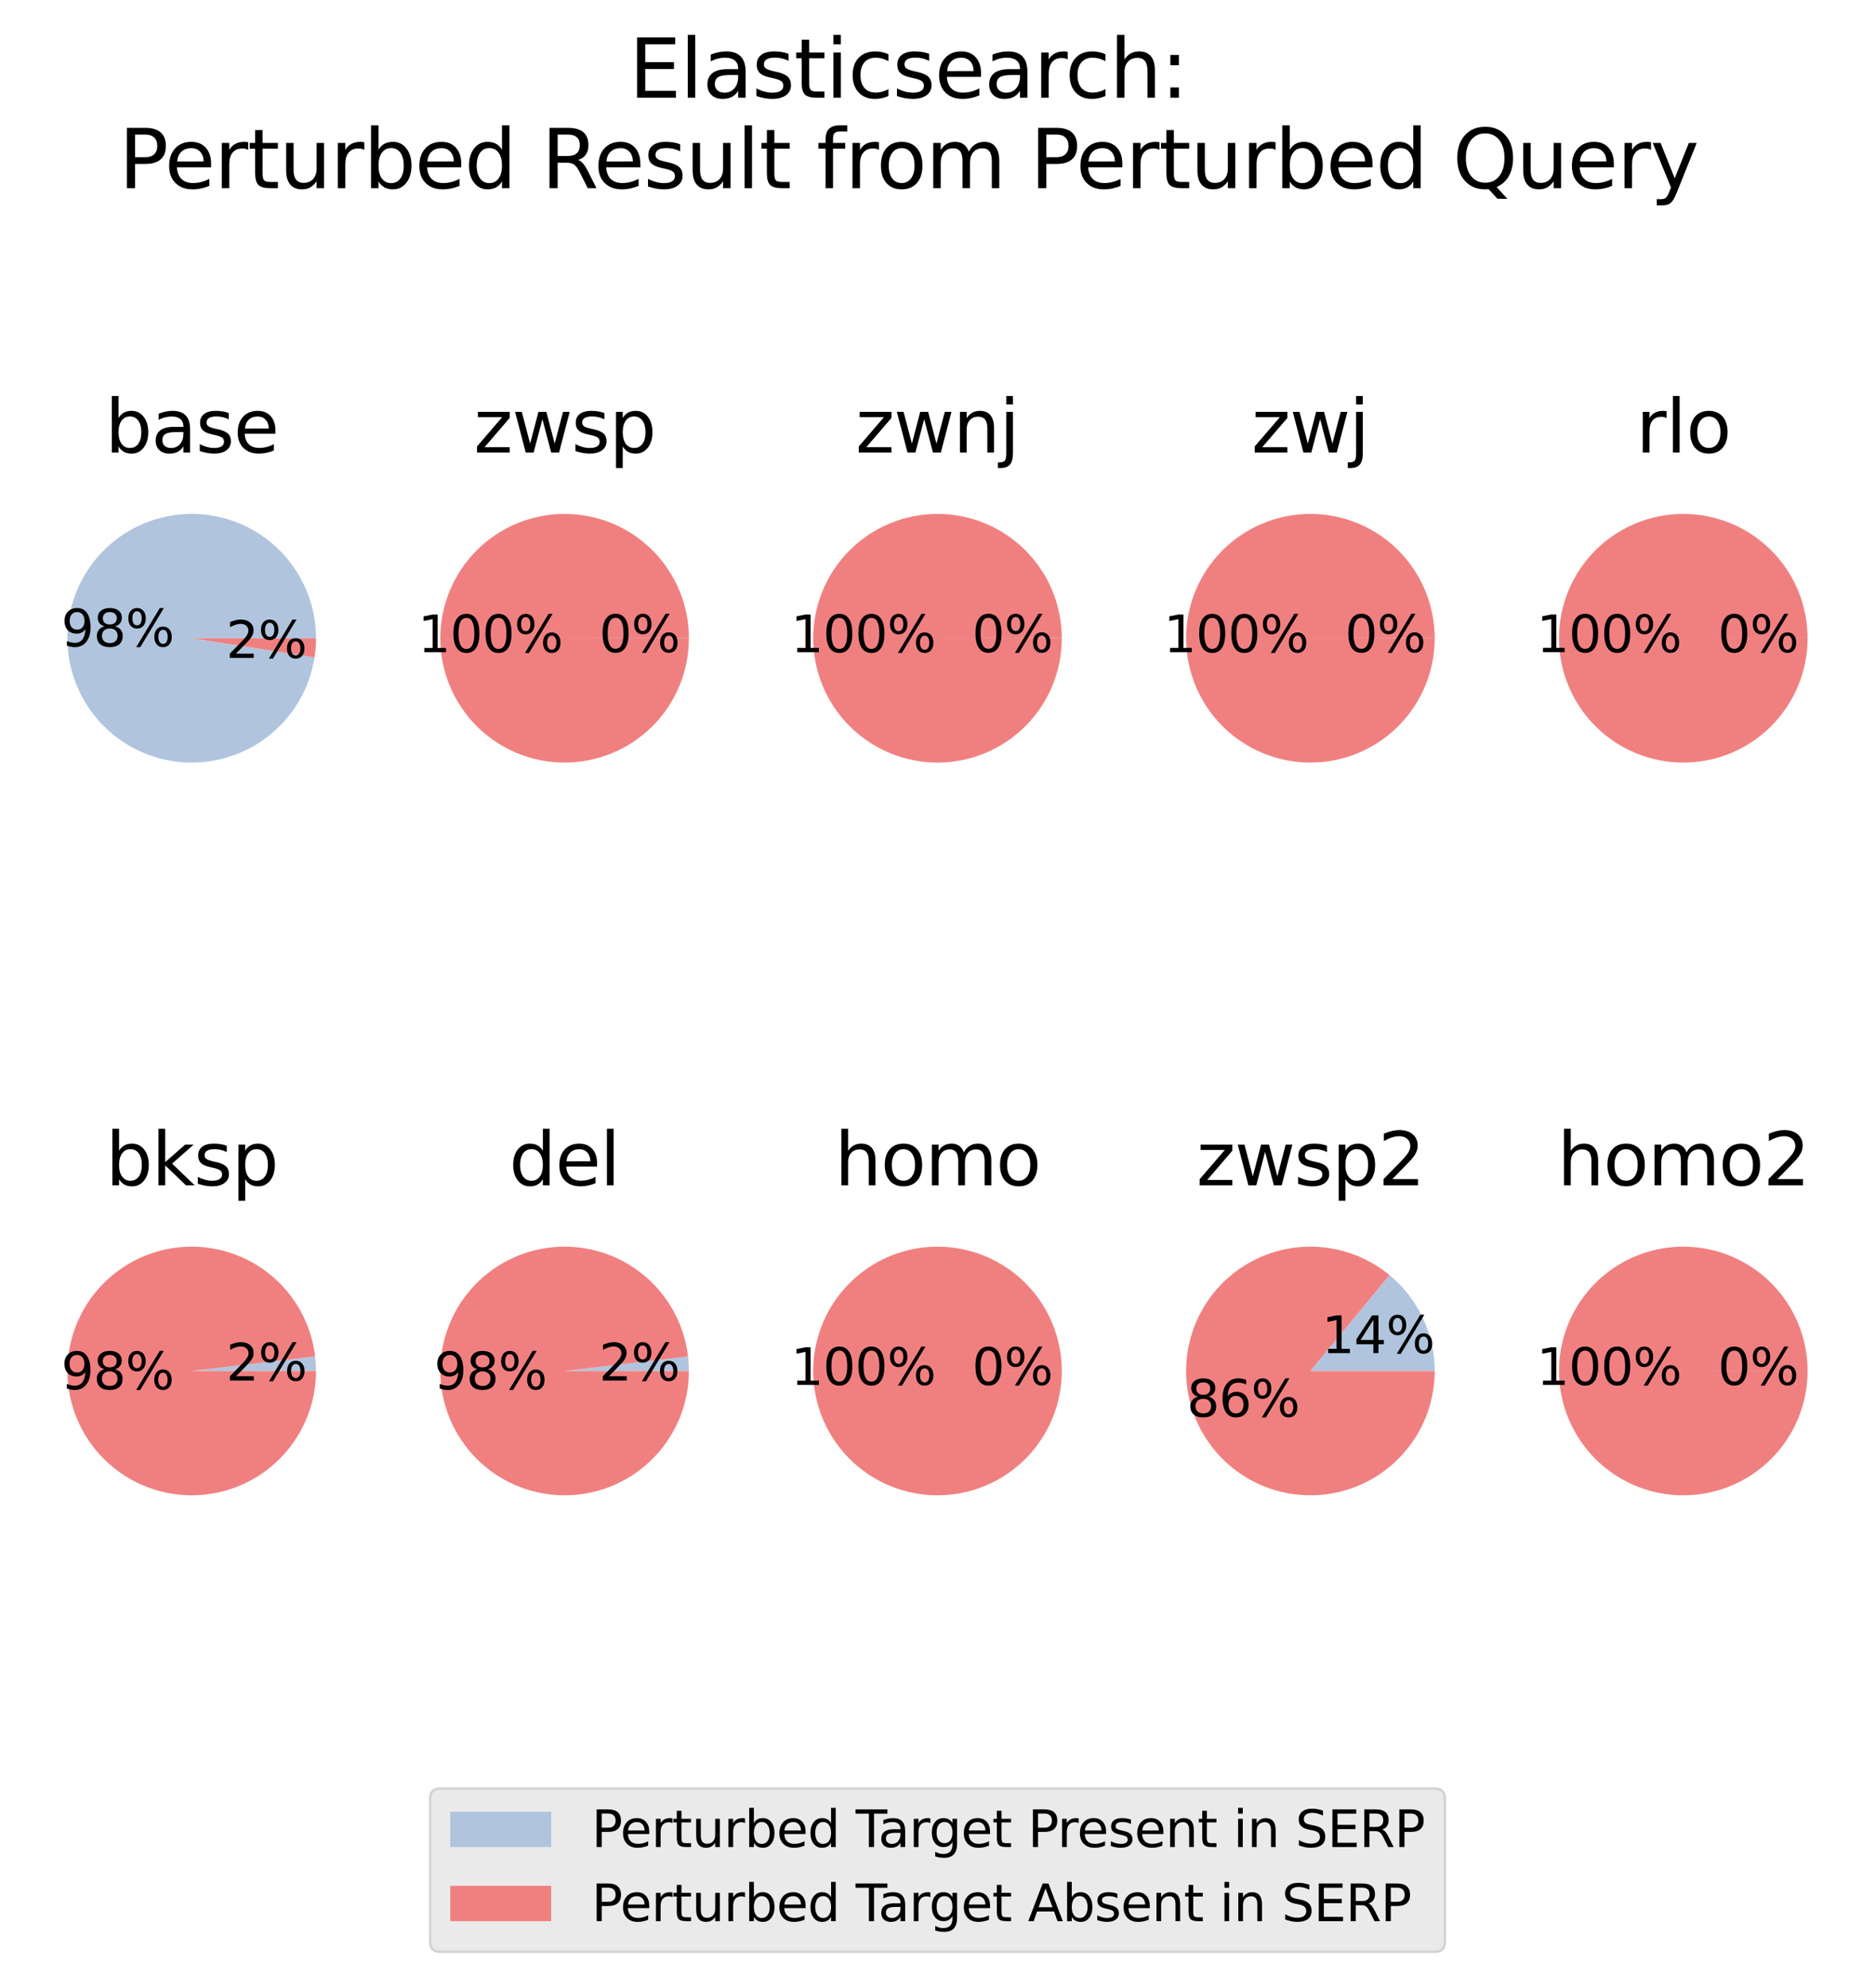 <?xml version="1.0" encoding="utf-8" standalone="no"?>
<!DOCTYPE svg PUBLIC "-//W3C//DTD SVG 1.1//EN"
  "http://www.w3.org/Graphics/SVG/1.1/DTD/svg11.dtd">
<svg xmlns:xlink="http://www.w3.org/1999/xlink" width="371.52pt" height="393.85pt" viewBox="0 0 371.52 393.85" xmlns="http://www.w3.org/2000/svg" version="1.1">
 <defs>
  <style type="text/css">*{stroke-linejoin: round; stroke-linecap: butt}</style>
 </defs>
 <g id="figure_1">
  <g id="patch_1">
   <path d="M 0 393.85 
L 371.52 393.85 
L 371.52 0 
L 0 0 
z
" style="fill: #ffffff"/>
  </g>
  <g id="axes_1">
   <g id="matplotlib.axis_1"/>
   <g id="matplotlib.axis_2"/>
   <g id="patch_2">
    <path d="M 62.615 126.432 
C 62.615 123.278 62.009 120.153 60.83 117.227 
C 59.651 114.301 57.921 111.629 55.735 109.356 
C 53.548 107.083 50.944 105.251 48.066 103.96 
C 45.188 102.669 42.089 101.943 38.937 101.821 
C 35.785 101.7 32.639 102.184 29.67 103.249 
C 26.701 104.315 23.964 105.94 21.608 108.038 
C 19.253 110.135 17.322 112.666 15.92 115.492 
C 14.519 118.318 13.674 121.387 13.431 124.532 
C 13.187 127.676 13.55 130.839 14.5 133.847 
C 15.45 136.855 16.968 139.652 18.973 142.087 
C 20.978 144.522 23.432 146.55 26.202 148.059 
C 28.972 149.568 32.006 150.531 35.139 150.896 
C 38.272 151.26 41.446 151.02 44.489 150.187 
C 47.531 149.354 50.385 147.945 52.896 146.035 
C 55.406 144.126 57.527 141.752 59.142 139.042 
C 60.757 136.333 61.837 133.338 62.322 130.222 
L 37.986 126.432 
L 62.615 126.432 
z
" style="fill: #b0c4de"/>
   </g>
   <g id="patch_3">
    <path d="M 62.322 130.222 
C 62.419 129.595 62.493 128.965 62.542 128.332 
C 62.591 127.7 62.615 127.066 62.615 126.432 
L 37.986 126.432 
L 62.322 130.222 
z
" style="fill: #f08080"/>
   </g>
   <g id="text_1">
    <!-- 98% -->
    <g transform="translate(12.14 128.051)scale(0.1 -0.1)">
     <defs>
      <path id="DejaVuSans-39" d="M 703 97 
L 703 672 
Q 941 559 1184 500 
Q 1428 441 1663 441 
Q 2288 441 2617 861 
Q 2947 1281 2994 2138 
Q 2813 1869 2534 1725 
Q 2256 1581 1919 1581 
Q 1219 1581 811 2004 
Q 403 2428 403 3163 
Q 403 3881 828 4315 
Q 1253 4750 1959 4750 
Q 2769 4750 3195 4129 
Q 3622 3509 3622 2328 
Q 3622 1225 3098 567 
Q 2575 -91 1691 -91 
Q 1453 -91 1209 -44 
Q 966 3 703 97 
z
M 1959 2075 
Q 2384 2075 2632 2365 
Q 2881 2656 2881 3163 
Q 2881 3666 2632 3958 
Q 2384 4250 1959 4250 
Q 1534 4250 1286 3958 
Q 1038 3666 1038 3163 
Q 1038 2656 1286 2365 
Q 1534 2075 1959 2075 
z
" transform="scale(0.016)"/>
      <path id="DejaVuSans-38" d="M 2034 2216 
Q 1584 2216 1326 1975 
Q 1069 1734 1069 1313 
Q 1069 891 1326 650 
Q 1584 409 2034 409 
Q 2484 409 2743 651 
Q 3003 894 3003 1313 
Q 3003 1734 2745 1975 
Q 2488 2216 2034 2216 
z
M 1403 2484 
Q 997 2584 770 2862 
Q 544 3141 544 3541 
Q 544 4100 942 4425 
Q 1341 4750 2034 4750 
Q 2731 4750 3128 4425 
Q 3525 4100 3525 3541 
Q 3525 3141 3298 2862 
Q 3072 2584 2669 2484 
Q 3125 2378 3379 2068 
Q 3634 1759 3634 1313 
Q 3634 634 3220 271 
Q 2806 -91 2034 -91 
Q 1263 -91 848 271 
Q 434 634 434 1313 
Q 434 1759 690 2068 
Q 947 2378 1403 2484 
z
M 1172 3481 
Q 1172 3119 1398 2916 
Q 1625 2713 2034 2713 
Q 2441 2713 2670 2916 
Q 2900 3119 2900 3481 
Q 2900 3844 2670 4047 
Q 2441 4250 2034 4250 
Q 1625 4250 1398 4047 
Q 1172 3844 1172 3481 
z
" transform="scale(0.016)"/>
      <path id="DejaVuSans-25" d="M 4653 2053 
Q 4381 2053 4226 1822 
Q 4072 1591 4072 1178 
Q 4072 772 4226 539 
Q 4381 306 4653 306 
Q 4919 306 5073 539 
Q 5228 772 5228 1178 
Q 5228 1588 5073 1820 
Q 4919 2053 4653 2053 
z
M 4653 2450 
Q 5147 2450 5437 2106 
Q 5728 1763 5728 1178 
Q 5728 594 5436 251 
Q 5144 -91 4653 -91 
Q 4153 -91 3862 251 
Q 3572 594 3572 1178 
Q 3572 1766 3864 2108 
Q 4156 2450 4653 2450 
z
M 1428 4353 
Q 1159 4353 1004 4120 
Q 850 3888 850 3481 
Q 850 3069 1003 2837 
Q 1156 2606 1428 2606 
Q 1700 2606 1854 2837 
Q 2009 3069 2009 3481 
Q 2009 3884 1853 4118 
Q 1697 4353 1428 4353 
z
M 4250 4750 
L 4750 4750 
L 1831 -91 
L 1331 -91 
L 4250 4750 
z
M 1428 4750 
Q 1922 4750 2215 4408 
Q 2509 4066 2509 3481 
Q 2509 2891 2217 2550 
Q 1925 2209 1428 2209 
Q 931 2209 642 2551 
Q 353 2894 353 3481 
Q 353 4063 643 4406 
Q 934 4750 1428 4750 
z
" transform="scale(0.016)"/>
     </defs>
     <use xlink:href="#DejaVuSans-39"/>
     <use xlink:href="#DejaVuSans-38" x="63.623"/>
     <use xlink:href="#DejaVuSans-25" x="127.246"/>
    </g>
   </g>
   <g id="text_2">
    <!-- 2% -->
    <g transform="translate(44.787 130.332)scale(0.1 -0.1)">
     <defs>
      <path id="DejaVuSans-32" d="M 1228 531 
L 3431 531 
L 3431 0 
L 469 0 
L 469 531 
Q 828 903 1448 1529 
Q 2069 2156 2228 2338 
Q 2531 2678 2651 2914 
Q 2772 3150 2772 3378 
Q 2772 3750 2511 3984 
Q 2250 4219 1831 4219 
Q 1534 4219 1204 4116 
Q 875 4013 500 3803 
L 500 4441 
Q 881 4594 1212 4672 
Q 1544 4750 1819 4750 
Q 2544 4750 2975 4387 
Q 3406 4025 3406 3419 
Q 3406 3131 3298 2873 
Q 3191 2616 2906 2266 
Q 2828 2175 2409 1742 
Q 1991 1309 1228 531 
z
" transform="scale(0.016)"/>
     </defs>
     <use xlink:href="#DejaVuSans-32"/>
     <use xlink:href="#DejaVuSans-25" x="63.623"/>
    </g>
   </g>
   <g id="text_3">
    <!-- base -->
    <g transform="translate(20.822 89.646)scale(0.144 -0.144)">
     <defs>
      <path id="DejaVuSans-62" d="M 3116 1747 
Q 3116 2381 2855 2742 
Q 2594 3103 2138 3103 
Q 1681 3103 1420 2742 
Q 1159 2381 1159 1747 
Q 1159 1113 1420 752 
Q 1681 391 2138 391 
Q 2594 391 2855 752 
Q 3116 1113 3116 1747 
z
M 1159 2969 
Q 1341 3281 1617 3432 
Q 1894 3584 2278 3584 
Q 2916 3584 3314 3078 
Q 3713 2572 3713 1747 
Q 3713 922 3314 415 
Q 2916 -91 2278 -91 
Q 1894 -91 1617 61 
Q 1341 213 1159 525 
L 1159 0 
L 581 0 
L 581 4863 
L 1159 4863 
L 1159 2969 
z
" transform="scale(0.016)"/>
      <path id="DejaVuSans-61" d="M 2194 1759 
Q 1497 1759 1228 1600 
Q 959 1441 959 1056 
Q 959 750 1161 570 
Q 1363 391 1709 391 
Q 2188 391 2477 730 
Q 2766 1069 2766 1631 
L 2766 1759 
L 2194 1759 
z
M 3341 1997 
L 3341 0 
L 2766 0 
L 2766 531 
Q 2569 213 2275 61 
Q 1981 -91 1556 -91 
Q 1019 -91 701 211 
Q 384 513 384 1019 
Q 384 1609 779 1909 
Q 1175 2209 1959 2209 
L 2766 2209 
L 2766 2266 
Q 2766 2663 2505 2880 
Q 2244 3097 1772 3097 
Q 1472 3097 1187 3025 
Q 903 2953 641 2809 
L 641 3341 
Q 956 3463 1253 3523 
Q 1550 3584 1831 3584 
Q 2591 3584 2966 3190 
Q 3341 2797 3341 1997 
z
" transform="scale(0.016)"/>
      <path id="DejaVuSans-73" d="M 2834 3397 
L 2834 2853 
Q 2591 2978 2328 3040 
Q 2066 3103 1784 3103 
Q 1356 3103 1142 2972 
Q 928 2841 928 2578 
Q 928 2378 1081 2264 
Q 1234 2150 1697 2047 
L 1894 2003 
Q 2506 1872 2764 1633 
Q 3022 1394 3022 966 
Q 3022 478 2636 193 
Q 2250 -91 1575 -91 
Q 1294 -91 989 -36 
Q 684 19 347 128 
L 347 722 
Q 666 556 975 473 
Q 1284 391 1588 391 
Q 1994 391 2212 530 
Q 2431 669 2431 922 
Q 2431 1156 2273 1281 
Q 2116 1406 1581 1522 
L 1381 1569 
Q 847 1681 609 1914 
Q 372 2147 372 2553 
Q 372 3047 722 3315 
Q 1072 3584 1716 3584 
Q 2034 3584 2315 3537 
Q 2597 3491 2834 3397 
z
" transform="scale(0.016)"/>
      <path id="DejaVuSans-65" d="M 3597 1894 
L 3597 1613 
L 953 1613 
Q 991 1019 1311 708 
Q 1631 397 2203 397 
Q 2534 397 2845 478 
Q 3156 559 3463 722 
L 3463 178 
Q 3153 47 2828 -22 
Q 2503 -91 2169 -91 
Q 1331 -91 842 396 
Q 353 884 353 1716 
Q 353 2575 817 3079 
Q 1281 3584 2069 3584 
Q 2775 3584 3186 3129 
Q 3597 2675 3597 1894 
z
M 3022 2063 
Q 3016 2534 2758 2815 
Q 2500 3097 2075 3097 
Q 1594 3097 1305 2825 
Q 1016 2553 972 2059 
L 3022 2063 
z
" transform="scale(0.016)"/>
     </defs>
     <use xlink:href="#DejaVuSans-62"/>
     <use xlink:href="#DejaVuSans-61" x="63.477"/>
     <use xlink:href="#DejaVuSans-73" x="124.756"/>
     <use xlink:href="#DejaVuSans-65" x="176.855"/>
    </g>
   </g>
  </g>
  <g id="axes_2">
   <g id="matplotlib.axis_3"/>
   <g id="matplotlib.axis_4"/>
   <g id="patch_4">
    <path d="M 136.502 126.432 
C 136.502 126.425 136.502 126.418 136.502 126.411 
C 136.502 126.404 136.502 126.397 136.502 126.39 
L 111.873 126.432 
L 136.502 126.432 
z
" style="fill: #b0c4de"/>
   </g>
   <g id="patch_5">
    <path d="M 136.502 126.39 
C 136.497 123.157 135.854 119.956 134.612 116.97 
C 133.37 113.985 131.552 111.274 129.262 108.991 
C 126.973 106.708 124.256 104.898 121.267 103.665 
C 118.278 102.432 115.075 101.799 111.842 101.803 
C 108.608 101.807 105.407 102.448 102.421 103.689 
C 99.435 104.93 96.723 106.747 94.439 109.035 
C 92.155 111.324 90.344 114.04 89.11 117.029 
C 87.875 120.017 87.241 123.22 87.244 126.453 
C 87.247 129.686 87.886 132.888 89.126 135.874 
C 90.366 138.86 92.181 141.574 94.469 143.858 
C 96.757 146.143 99.472 147.955 102.46 149.191 
C 105.448 150.427 108.65 151.062 111.884 151.061 
C 115.117 151.06 118.319 150.421 121.305 149.183 
C 124.292 147.945 127.006 146.13 129.292 143.844 
C 131.578 141.557 133.391 138.842 134.628 135.855 
C 135.865 132.867 136.502 129.665 136.502 126.432 
L 111.873 126.432 
L 136.502 126.39 
z
" style="fill: #f08080"/>
   </g>
   <g id="text_4">
    <!-- 0% -->
    <g transform="translate(118.718 129.179)scale(0.1 -0.1)">
     <defs>
      <path id="DejaVuSans-30" d="M 2034 4250 
Q 1547 4250 1301 3770 
Q 1056 3291 1056 2328 
Q 1056 1369 1301 889 
Q 1547 409 2034 409 
Q 2525 409 2770 889 
Q 3016 1369 3016 2328 
Q 3016 3291 2770 3770 
Q 2525 4250 2034 4250 
z
M 2034 4750 
Q 2819 4750 3233 4129 
Q 3647 3509 3647 2328 
Q 3647 1150 3233 529 
Q 2819 -91 2034 -91 
Q 1250 -91 836 529 
Q 422 1150 422 2328 
Q 422 3509 836 4129 
Q 1250 4750 2034 4750 
z
" transform="scale(0.016)"/>
     </defs>
     <use xlink:href="#DejaVuSans-30"/>
     <use xlink:href="#DejaVuSans-25" x="63.623"/>
    </g>
   </g>
   <g id="text_5">
    <!-- 100% -->
    <g transform="translate(82.801 129.204)scale(0.1 -0.1)">
     <defs>
      <path id="DejaVuSans-31" d="M 794 531 
L 1825 531 
L 1825 4091 
L 703 3866 
L 703 4441 
L 1819 4666 
L 2450 4666 
L 2450 531 
L 3481 531 
L 3481 0 
L 794 0 
L 794 531 
z
" transform="scale(0.016)"/>
     </defs>
     <use xlink:href="#DejaVuSans-31"/>
     <use xlink:href="#DejaVuSans-30" x="63.623"/>
     <use xlink:href="#DejaVuSans-30" x="127.246"/>
     <use xlink:href="#DejaVuSans-25" x="190.869"/>
    </g>
   </g>
   <g id="text_6">
    <!-- zwsp -->
    <g transform="translate(93.884 89.646)scale(0.144 -0.144)">
     <defs>
      <path id="DejaVuSans-7a" d="M 353 3500 
L 3084 3500 
L 3084 2975 
L 922 459 
L 3084 459 
L 3084 0 
L 275 0 
L 275 525 
L 2438 3041 
L 353 3041 
L 353 3500 
z
" transform="scale(0.016)"/>
      <path id="DejaVuSans-77" d="M 269 3500 
L 844 3500 
L 1563 769 
L 2278 3500 
L 2956 3500 
L 3675 769 
L 4391 3500 
L 4966 3500 
L 4050 0 
L 3372 0 
L 2619 2869 
L 1863 0 
L 1184 0 
L 269 3500 
z
" transform="scale(0.016)"/>
      <path id="DejaVuSans-70" d="M 1159 525 
L 1159 -1331 
L 581 -1331 
L 581 3500 
L 1159 3500 
L 1159 2969 
Q 1341 3281 1617 3432 
Q 1894 3584 2278 3584 
Q 2916 3584 3314 3078 
Q 3713 2572 3713 1747 
Q 3713 922 3314 415 
Q 2916 -91 2278 -91 
Q 1894 -91 1617 61 
Q 1341 213 1159 525 
z
M 3116 1747 
Q 3116 2381 2855 2742 
Q 2594 3103 2138 3103 
Q 1681 3103 1420 2742 
Q 1159 2381 1159 1747 
Q 1159 1113 1420 752 
Q 1681 391 2138 391 
Q 2594 391 2855 752 
Q 3116 1113 3116 1747 
z
" transform="scale(0.016)"/>
     </defs>
     <use xlink:href="#DejaVuSans-7a"/>
     <use xlink:href="#DejaVuSans-77" x="52.49"/>
     <use xlink:href="#DejaVuSans-73" x="134.277"/>
     <use xlink:href="#DejaVuSans-70" x="186.377"/>
    </g>
   </g>
  </g>
  <g id="axes_3">
   <g id="matplotlib.axis_5"/>
   <g id="matplotlib.axis_6"/>
   <g id="patch_6">
    <path d="M 210.389 126.432 
C 210.389 126.426 210.389 126.421 210.389 126.415 
C 210.389 126.41 210.389 126.404 210.389 126.398 
L 185.76 126.432 
L 210.389 126.432 
z
" style="fill: #b0c4de"/>
   </g>
   <g id="patch_7">
    <path d="M 210.389 126.398 
C 210.385 123.165 209.743 119.964 208.502 116.978 
C 207.261 113.992 205.444 111.28 203.154 108.996 
C 200.865 106.712 198.149 104.901 195.16 103.667 
C 192.171 102.433 188.968 101.8 185.735 101.803 
C 182.501 101.806 179.3 102.446 176.314 103.687 
C 173.327 104.927 170.614 106.743 168.33 109.032 
C 166.045 111.32 164.234 114.036 162.999 117.024 
C 161.763 120.013 161.129 123.215 161.131 126.449 
C 161.133 129.682 161.772 132.884 163.011 135.871 
C 164.251 138.857 166.066 141.571 168.354 143.856 
C 170.641 146.142 173.357 147.954 176.345 149.19 
C 179.333 150.426 182.535 151.062 185.768 151.061 
C 189.002 151.06 192.204 150.422 195.191 149.184 
C 198.178 147.946 200.892 146.131 203.178 143.844 
C 205.464 141.557 207.278 138.843 208.515 135.855 
C 209.752 132.868 210.389 129.666 210.389 126.432 
L 185.76 126.432 
L 210.389 126.398 
z
" style="fill: #f08080"/>
   </g>
   <g id="text_7">
    <!-- 0% -->
    <g transform="translate(192.605 129.181)scale(0.1 -0.1)">
     <use xlink:href="#DejaVuSans-30"/>
     <use xlink:href="#DejaVuSans-25" x="63.623"/>
    </g>
   </g>
   <g id="text_8">
    <!-- 100% -->
    <g transform="translate(156.688 129.201)scale(0.1 -0.1)">
     <use xlink:href="#DejaVuSans-31"/>
     <use xlink:href="#DejaVuSans-30" x="63.623"/>
     <use xlink:href="#DejaVuSans-30" x="127.246"/>
     <use xlink:href="#DejaVuSans-25" x="190.869"/>
    </g>
   </g>
   <g id="text_9">
    <!-- zwnj -->
    <g transform="translate(169.53 89.646)scale(0.144 -0.144)">
     <defs>
      <path id="DejaVuSans-6e" d="M 3513 2113 
L 3513 0 
L 2938 0 
L 2938 2094 
Q 2938 2591 2744 2837 
Q 2550 3084 2163 3084 
Q 1697 3084 1428 2787 
Q 1159 2491 1159 1978 
L 1159 0 
L 581 0 
L 581 3500 
L 1159 3500 
L 1159 2956 
Q 1366 3272 1645 3428 
Q 1925 3584 2291 3584 
Q 2894 3584 3203 3211 
Q 3513 2838 3513 2113 
z
" transform="scale(0.016)"/>
      <path id="DejaVuSans-6a" d="M 603 3500 
L 1178 3500 
L 1178 -63 
Q 1178 -731 923 -1031 
Q 669 -1331 103 -1331 
L -116 -1331 
L -116 -844 
L 38 -844 
Q 366 -844 484 -692 
Q 603 -541 603 -63 
L 603 3500 
z
M 603 4863 
L 1178 4863 
L 1178 4134 
L 603 4134 
L 603 4863 
z
" transform="scale(0.016)"/>
     </defs>
     <use xlink:href="#DejaVuSans-7a"/>
     <use xlink:href="#DejaVuSans-77" x="52.49"/>
     <use xlink:href="#DejaVuSans-6e" x="134.277"/>
     <use xlink:href="#DejaVuSans-6a" x="197.656"/>
    </g>
   </g>
  </g>
  <g id="axes_4">
   <g id="matplotlib.axis_7"/>
   <g id="matplotlib.axis_8"/>
   <g id="patch_8">
    <path d="M 284.276 126.432 
C 284.276 126.426 284.276 126.421 284.276 126.415 
C 284.276 126.41 284.276 126.404 284.276 126.398 
L 259.647 126.432 
L 284.276 126.432 
z
" style="fill: #b0c4de"/>
   </g>
   <g id="patch_9">
    <path d="M 284.276 126.398 
C 284.271 123.165 283.63 119.964 282.389 116.978 
C 281.148 113.992 279.331 111.28 277.041 108.996 
C 274.752 106.712 272.035 104.901 269.047 103.667 
C 266.058 102.433 262.855 101.8 259.622 101.803 
C 256.388 101.806 253.187 102.446 250.2 103.687 
C 247.214 104.927 244.501 106.743 242.217 109.032 
C 239.932 111.32 238.121 114.036 236.885 117.024 
C 235.65 120.013 235.016 123.215 235.018 126.449 
C 235.02 129.682 235.659 132.884 236.898 135.871 
C 238.138 138.857 239.953 141.571 242.241 143.856 
C 244.528 146.142 247.244 147.954 250.232 149.19 
C 253.219 150.426 256.422 151.062 259.655 151.061 
C 262.889 151.06 266.091 150.422 269.078 149.184 
C 272.065 147.946 274.779 146.131 277.065 143.844 
C 279.351 141.557 281.165 138.843 282.402 135.855 
C 283.639 132.868 284.276 129.666 284.276 126.432 
L 259.647 126.432 
L 284.276 126.398 
z
" style="fill: #f08080"/>
   </g>
   <g id="text_10">
    <!-- 0% -->
    <g transform="translate(266.492 129.181)scale(0.1 -0.1)">
     <use xlink:href="#DejaVuSans-30"/>
     <use xlink:href="#DejaVuSans-25" x="63.623"/>
    </g>
   </g>
   <g id="text_11">
    <!-- 100% -->
    <g transform="translate(230.575 129.201)scale(0.1 -0.1)">
     <use xlink:href="#DejaVuSans-31"/>
     <use xlink:href="#DejaVuSans-30" x="63.623"/>
     <use xlink:href="#DejaVuSans-30" x="127.246"/>
     <use xlink:href="#DejaVuSans-25" x="190.869"/>
    </g>
   </g>
   <g id="text_12">
    <!-- zwj -->
    <g transform="translate(247.98 89.646)scale(0.144 -0.144)">
     <use xlink:href="#DejaVuSans-7a"/>
     <use xlink:href="#DejaVuSans-77" x="52.49"/>
     <use xlink:href="#DejaVuSans-6a" x="134.277"/>
    </g>
   </g>
  </g>
  <g id="axes_5">
   <g id="matplotlib.axis_9"/>
   <g id="matplotlib.axis_10"/>
   <g id="patch_10">
    <path d="M 358.163 126.432 
C 358.163 126.432 358.163 126.431 358.163 126.431 
C 358.163 126.43 358.163 126.43 358.163 126.429 
L 333.534 126.432 
L 358.163 126.432 
z
" style="fill: #b0c4de"/>
   </g>
   <g id="patch_11">
    <path d="M 358.163 126.429 
C 358.162 123.195 357.525 119.992 356.287 117.004 
C 355.049 114.017 353.235 111.302 350.947 109.015 
C 348.66 106.728 345.945 104.914 342.957 103.677 
C 339.969 102.44 336.766 101.803 333.532 101.803 
C 330.297 101.803 327.095 102.441 324.107 103.679 
C 321.119 104.916 318.404 106.731 316.117 109.018 
C 313.83 111.305 312.016 114.02 310.779 117.008 
C 309.542 119.996 308.905 123.199 308.905 126.433 
C 308.905 129.668 309.542 132.87 310.78 135.858 
C 312.018 138.846 313.832 141.561 316.119 143.848 
C 318.406 146.135 321.121 147.949 324.11 149.187 
C 327.098 150.424 330.3 151.061 333.534 151.061 
C 336.769 151.061 339.971 150.424 342.959 149.186 
C 345.947 147.948 348.662 146.134 350.949 143.847 
C 353.236 141.56 355.05 138.845 356.288 135.857 
C 357.526 132.869 358.163 129.666 358.163 126.432 
L 333.534 126.432 
L 358.163 126.429 
z
" style="fill: #f08080"/>
   </g>
   <g id="text_13">
    <!-- 0% -->
    <g transform="translate(340.379 129.191)scale(0.1 -0.1)">
     <use xlink:href="#DejaVuSans-30"/>
     <use xlink:href="#DejaVuSans-25" x="63.623"/>
    </g>
   </g>
   <g id="text_14">
    <!-- 100% -->
    <g transform="translate(304.462 129.192)scale(0.1 -0.1)">
     <use xlink:href="#DejaVuSans-31"/>
     <use xlink:href="#DejaVuSans-30" x="63.623"/>
     <use xlink:href="#DejaVuSans-30" x="127.246"/>
     <use xlink:href="#DejaVuSans-25" x="190.869"/>
    </g>
   </g>
   <g id="text_15">
    <!-- rlo -->
    <g transform="translate(324.168 89.646)scale(0.144 -0.144)">
     <defs>
      <path id="DejaVuSans-72" d="M 2631 2963 
Q 2534 3019 2420 3045 
Q 2306 3072 2169 3072 
Q 1681 3072 1420 2755 
Q 1159 2438 1159 1844 
L 1159 0 
L 581 0 
L 581 3500 
L 1159 3500 
L 1159 2956 
Q 1341 3275 1631 3429 
Q 1922 3584 2338 3584 
Q 2397 3584 2469 3576 
Q 2541 3569 2628 3553 
L 2631 2963 
z
" transform="scale(0.016)"/>
      <path id="DejaVuSans-6c" d="M 603 4863 
L 1178 4863 
L 1178 0 
L 603 0 
L 603 4863 
z
" transform="scale(0.016)"/>
      <path id="DejaVuSans-6f" d="M 1959 3097 
Q 1497 3097 1228 2736 
Q 959 2375 959 1747 
Q 959 1119 1226 758 
Q 1494 397 1959 397 
Q 2419 397 2687 759 
Q 2956 1122 2956 1747 
Q 2956 2369 2687 2733 
Q 2419 3097 1959 3097 
z
M 1959 3584 
Q 2709 3584 3137 3096 
Q 3566 2609 3566 1747 
Q 3566 888 3137 398 
Q 2709 -91 1959 -91 
Q 1206 -91 779 398 
Q 353 888 353 1747 
Q 353 2609 779 3096 
Q 1206 3584 1959 3584 
z
" transform="scale(0.016)"/>
     </defs>
     <use xlink:href="#DejaVuSans-72"/>
     <use xlink:href="#DejaVuSans-6c" x="41.113"/>
     <use xlink:href="#DejaVuSans-6f" x="68.896"/>
    </g>
   </g>
  </g>
  <g id="axes_6">
   <g id="matplotlib.axis_11"/>
   <g id="matplotlib.axis_12"/>
   <g id="patch_12">
    <path d="M 62.615 271.584 
C 62.615 271.103 62.601 270.623 62.573 270.143 
C 62.545 269.663 62.503 269.184 62.447 268.707 
L 37.986 271.584 
L 62.615 271.584 
z
" style="fill: #b0c4de"/>
   </g>
   <g id="patch_13">
    <path d="M 62.447 268.707 
C 62.076 265.555 61.099 262.504 59.571 259.723 
C 58.043 256.942 55.991 254.482 53.529 252.479 
C 51.067 250.476 48.241 248.968 45.207 248.037 
C 42.173 247.107 38.988 246.772 35.826 247.05 
C 32.665 247.328 29.587 248.215 26.762 249.661 
C 23.937 251.108 21.418 253.086 19.344 255.489 
C 17.27 257.891 15.68 260.671 14.661 263.677 
C 13.642 266.682 13.214 269.857 13.399 273.025 
C 13.585 276.193 14.381 279.296 15.744 282.162 
C 17.107 285.028 19.012 287.604 21.352 289.747 
C 23.692 291.89 26.425 293.561 29.4 294.668 
C 32.374 295.774 35.535 296.295 38.707 296.202 
C 41.879 296.11 45.004 295.404 47.909 294.126 
C 50.813 292.847 53.444 291.019 55.655 288.743 
C 57.866 286.466 59.616 283.783 60.809 280.842 
C 62.002 277.901 62.615 274.758 62.615 271.584 
L 37.986 271.584 
L 62.447 268.707 
z
" style="fill: #f08080"/>
   </g>
   <g id="text_16">
    <!-- 2% -->
    <g transform="translate(44.806 273.479)scale(0.1 -0.1)">
     <use xlink:href="#DejaVuSans-32"/>
     <use xlink:href="#DejaVuSans-25" x="63.623"/>
    </g>
   </g>
   <g id="text_17">
    <!-- 98% -->
    <g transform="translate(12.121 275.208)scale(0.1 -0.1)">
     <use xlink:href="#DejaVuSans-39"/>
     <use xlink:href="#DejaVuSans-38" x="63.623"/>
     <use xlink:href="#DejaVuSans-25" x="127.246"/>
    </g>
   </g>
   <g id="text_18">
    <!-- bksp -->
    <g transform="translate(20.924 234.798)scale(0.144 -0.144)">
     <defs>
      <path id="DejaVuSans-6b" d="M 581 4863 
L 1159 4863 
L 1159 1991 
L 2875 3500 
L 3609 3500 
L 1753 1863 
L 3688 0 
L 2938 0 
L 1159 1709 
L 1159 0 
L 581 0 
L 581 4863 
z
" transform="scale(0.016)"/>
     </defs>
     <use xlink:href="#DejaVuSans-62"/>
     <use xlink:href="#DejaVuSans-6b" x="63.477"/>
     <use xlink:href="#DejaVuSans-73" x="121.387"/>
     <use xlink:href="#DejaVuSans-70" x="173.486"/>
    </g>
   </g>
  </g>
  <g id="axes_7">
   <g id="matplotlib.axis_13"/>
   <g id="matplotlib.axis_14"/>
   <g id="patch_14">
    <path d="M 136.502 271.584 
C 136.502 271.103 136.488 270.623 136.46 270.143 
C 136.432 269.663 136.39 269.184 136.333 268.707 
L 111.873 271.584 
L 136.502 271.584 
z
" style="fill: #b0c4de"/>
   </g>
   <g id="patch_15">
    <path d="M 136.333 268.707 
C 135.963 265.555 134.986 262.504 133.458 259.723 
C 131.929 256.942 129.878 254.482 127.416 252.479 
C 124.954 250.476 122.128 248.968 119.094 248.037 
C 116.06 247.107 112.875 246.772 109.713 247.05 
C 106.552 247.328 103.474 248.215 100.649 249.661 
C 97.824 251.108 95.305 253.086 93.231 255.489 
C 91.157 257.891 89.567 260.671 88.548 263.677 
C 87.529 266.682 87.101 269.857 87.286 273.025 
C 87.472 276.193 88.268 279.296 89.631 282.162 
C 90.994 285.028 92.899 287.604 95.239 289.747 
C 97.579 291.89 100.312 293.561 103.287 294.668 
C 106.261 295.774 109.422 296.295 112.594 296.202 
C 115.766 296.11 118.891 295.404 121.795 294.126 
C 124.7 292.847 127.33 291.019 129.541 288.743 
C 131.752 286.466 133.503 283.783 134.696 280.842 
C 135.889 277.901 136.502 274.758 136.502 271.584 
L 111.873 271.584 
L 136.333 268.707 
z
" style="fill: #f08080"/>
   </g>
   <g id="text_19">
    <!-- 2% -->
    <g transform="translate(118.693 273.479)scale(0.1 -0.1)">
     <use xlink:href="#DejaVuSans-32"/>
     <use xlink:href="#DejaVuSans-25" x="63.623"/>
    </g>
   </g>
   <g id="text_20">
    <!-- 98% -->
    <g transform="translate(86.008 275.208)scale(0.1 -0.1)">
     <use xlink:href="#DejaVuSans-39"/>
     <use xlink:href="#DejaVuSans-38" x="63.623"/>
     <use xlink:href="#DejaVuSans-25" x="127.246"/>
    </g>
   </g>
   <g id="text_21">
    <!-- del -->
    <g transform="translate(100.872 234.798)scale(0.144 -0.144)">
     <defs>
      <path id="DejaVuSans-64" d="M 2906 2969 
L 2906 4863 
L 3481 4863 
L 3481 0 
L 2906 0 
L 2906 525 
Q 2725 213 2448 61 
Q 2172 -91 1784 -91 
Q 1150 -91 751 415 
Q 353 922 353 1747 
Q 353 2572 751 3078 
Q 1150 3584 1784 3584 
Q 2172 3584 2448 3432 
Q 2725 3281 2906 2969 
z
M 947 1747 
Q 947 1113 1208 752 
Q 1469 391 1925 391 
Q 2381 391 2643 752 
Q 2906 1113 2906 1747 
Q 2906 2381 2643 2742 
Q 2381 3103 1925 3103 
Q 1469 3103 1208 2742 
Q 947 2381 947 1747 
z
" transform="scale(0.016)"/>
     </defs>
     <use xlink:href="#DejaVuSans-64"/>
     <use xlink:href="#DejaVuSans-65" x="63.477"/>
     <use xlink:href="#DejaVuSans-6c" x="125"/>
    </g>
   </g>
  </g>
  <g id="axes_8">
   <g id="matplotlib.axis_15"/>
   <g id="matplotlib.axis_16"/>
   <g id="patch_16">
    <path d="M 210.389 271.584 
C 210.389 271.582 210.389 271.58 210.389 271.579 
C 210.389 271.577 210.389 271.575 210.389 271.573 
L 185.76 271.584 
L 210.389 271.584 
z
" style="fill: #b0c4de"/>
   </g>
   <g id="patch_17">
    <path d="M 210.389 271.573 
C 210.388 268.339 209.749 265.137 208.51 262.15 
C 207.272 259.162 205.456 256.448 203.169 254.162 
C 200.881 251.876 198.165 250.063 195.177 248.827 
C 192.189 247.59 188.986 246.954 185.752 246.955 
C 182.518 246.956 179.316 247.594 176.328 248.833 
C 173.341 250.071 170.626 251.886 168.34 254.173 
C 166.054 256.461 164.24 259.176 163.004 262.164 
C 161.767 265.153 161.13 268.355 161.131 271.589 
C 161.132 274.823 161.769 278.026 163.008 281.013 
C 164.246 284.001 166.06 286.716 168.347 289.002 
C 170.635 291.289 173.35 293.102 176.338 294.339 
C 179.326 295.577 182.529 296.213 185.763 296.213 
C 188.997 296.213 192.199 295.575 195.187 294.337 
C 198.175 293.1 200.89 291.285 203.176 288.998 
C 205.463 286.711 207.277 283.996 208.514 281.008 
C 209.752 278.021 210.389 274.818 210.389 271.584 
L 185.76 271.584 
L 210.389 271.573 
z
" style="fill: #f08080"/>
   </g>
   <g id="text_22">
    <!-- 0% -->
    <g transform="translate(192.605 274.34)scale(0.1 -0.1)">
     <use xlink:href="#DejaVuSans-30"/>
     <use xlink:href="#DejaVuSans-25" x="63.623"/>
    </g>
   </g>
   <g id="text_23">
    <!-- 100% -->
    <g transform="translate(156.688 274.347)scale(0.1 -0.1)">
     <use xlink:href="#DejaVuSans-31"/>
     <use xlink:href="#DejaVuSans-30" x="63.623"/>
     <use xlink:href="#DejaVuSans-30" x="127.246"/>
     <use xlink:href="#DejaVuSans-25" x="190.869"/>
    </g>
   </g>
   <g id="text_24">
    <!-- homo -->
    <g transform="translate(165.373 234.798)scale(0.144 -0.144)">
     <defs>
      <path id="DejaVuSans-68" d="M 3513 2113 
L 3513 0 
L 2938 0 
L 2938 2094 
Q 2938 2591 2744 2837 
Q 2550 3084 2163 3084 
Q 1697 3084 1428 2787 
Q 1159 2491 1159 1978 
L 1159 0 
L 581 0 
L 581 4863 
L 1159 4863 
L 1159 2956 
Q 1366 3272 1645 3428 
Q 1925 3584 2291 3584 
Q 2894 3584 3203 3211 
Q 3513 2838 3513 2113 
z
" transform="scale(0.016)"/>
      <path id="DejaVuSans-6d" d="M 3328 2828 
Q 3544 3216 3844 3400 
Q 4144 3584 4550 3584 
Q 5097 3584 5394 3201 
Q 5691 2819 5691 2113 
L 5691 0 
L 5113 0 
L 5113 2094 
Q 5113 2597 4934 2840 
Q 4756 3084 4391 3084 
Q 3944 3084 3684 2787 
Q 3425 2491 3425 1978 
L 3425 0 
L 2847 0 
L 2847 2094 
Q 2847 2600 2669 2842 
Q 2491 3084 2119 3084 
Q 1678 3084 1418 2786 
Q 1159 2488 1159 1978 
L 1159 0 
L 581 0 
L 581 3500 
L 1159 3500 
L 1159 2956 
Q 1356 3278 1631 3431 
Q 1906 3584 2284 3584 
Q 2666 3584 2933 3390 
Q 3200 3197 3328 2828 
z
" transform="scale(0.016)"/>
     </defs>
     <use xlink:href="#DejaVuSans-68"/>
     <use xlink:href="#DejaVuSans-6f" x="63.379"/>
     <use xlink:href="#DejaVuSans-6d" x="124.561"/>
     <use xlink:href="#DejaVuSans-6f" x="221.973"/>
    </g>
   </g>
  </g>
  <g id="axes_9">
   <g id="matplotlib.axis_17"/>
   <g id="matplotlib.axis_18"/>
   <g id="patch_18">
    <path d="M 284.276 271.584 
C 284.276 267.954 283.473 264.368 281.926 261.084 
C 280.378 257.8 278.123 254.899 275.323 252.588 
L 259.647 271.584 
L 284.276 271.584 
z
" style="fill: #b0c4de"/>
   </g>
   <g id="patch_19">
    <path d="M 275.323 252.588 
C 273.18 250.82 270.753 249.427 268.145 248.468 
C 265.538 247.509 262.786 246.998 260.008 246.958 
C 257.23 246.917 254.465 247.347 251.83 248.229 
C 249.195 249.11 246.728 250.432 244.534 252.137 
C 242.34 253.842 240.451 255.906 238.945 258.241 
C 237.44 260.577 236.341 263.15 235.694 265.852 
C 235.048 268.555 234.863 271.347 235.148 274.111 
C 235.433 276.875 236.184 279.57 237.368 282.084 
C 238.553 284.597 240.154 286.892 242.104 288.871 
C 244.055 290.85 246.326 292.485 248.822 293.706 
C 251.317 294.928 254.002 295.718 256.761 296.043 
C 259.521 296.369 262.315 296.225 265.027 295.618 
C 267.738 295.011 270.327 293.95 272.685 292.479 
C 275.042 291.008 277.133 289.149 278.87 286.98 
C 280.607 284.812 281.965 282.364 282.885 279.743 
C 283.806 277.121 284.276 274.363 284.276 271.584 
L 259.647 271.584 
L 275.323 252.588 
z
" style="fill: #f08080"/>
   </g>
   <g id="text_25">
    <!-- 14% -->
    <g transform="translate(261.901 268.043)scale(0.1 -0.1)">
     <defs>
      <path id="DejaVuSans-34" d="M 2419 4116 
L 825 1625 
L 2419 1625 
L 2419 4116 
z
M 2253 4666 
L 3047 4666 
L 3047 1625 
L 3713 1625 
L 3713 1100 
L 3047 1100 
L 3047 0 
L 2419 0 
L 2419 1100 
L 313 1100 
L 313 1709 
L 2253 4666 
z
" transform="scale(0.016)"/>
     </defs>
     <use xlink:href="#DejaVuSans-31"/>
     <use xlink:href="#DejaVuSans-34" x="63.623"/>
     <use xlink:href="#DejaVuSans-25" x="127.246"/>
    </g>
   </g>
   <g id="text_26">
    <!-- 86% -->
    <g transform="translate(235.166 280.643)scale(0.1 -0.1)">
     <defs>
      <path id="DejaVuSans-36" d="M 2113 2584 
Q 1688 2584 1439 2293 
Q 1191 2003 1191 1497 
Q 1191 994 1439 701 
Q 1688 409 2113 409 
Q 2538 409 2786 701 
Q 3034 994 3034 1497 
Q 3034 2003 2786 2293 
Q 2538 2584 2113 2584 
z
M 3366 4563 
L 3366 3988 
Q 3128 4100 2886 4159 
Q 2644 4219 2406 4219 
Q 1781 4219 1451 3797 
Q 1122 3375 1075 2522 
Q 1259 2794 1537 2939 
Q 1816 3084 2150 3084 
Q 2853 3084 3261 2657 
Q 3669 2231 3669 1497 
Q 3669 778 3244 343 
Q 2819 -91 2113 -91 
Q 1303 -91 875 529 
Q 447 1150 447 2328 
Q 447 3434 972 4092 
Q 1497 4750 2381 4750 
Q 2619 4750 2861 4703 
Q 3103 4656 3366 4563 
z
" transform="scale(0.016)"/>
     </defs>
     <use xlink:href="#DejaVuSans-38"/>
     <use xlink:href="#DejaVuSans-36" x="63.623"/>
     <use xlink:href="#DejaVuSans-25" x="127.246"/>
    </g>
   </g>
   <g id="text_27">
    <!-- zwsp2 -->
    <g transform="translate(237.077 234.798)scale(0.144 -0.144)">
     <use xlink:href="#DejaVuSans-7a"/>
     <use xlink:href="#DejaVuSans-77" x="52.49"/>
     <use xlink:href="#DejaVuSans-73" x="134.277"/>
     <use xlink:href="#DejaVuSans-70" x="186.377"/>
     <use xlink:href="#DejaVuSans-32" x="249.854"/>
    </g>
   </g>
  </g>
  <g id="axes_10">
   <g id="matplotlib.axis_19"/>
   <g id="matplotlib.axis_20"/>
   <g id="patch_20">
    <path d="M 358.163 271.584 
C 358.163 271.582 358.163 271.58 358.163 271.578 
C 358.163 271.576 358.163 271.574 358.163 271.572 
L 333.534 271.584 
L 358.163 271.584 
z
" style="fill: #b0c4de"/>
   </g>
   <g id="patch_21">
    <path d="M 358.163 271.572 
C 358.161 268.338 357.523 265.136 356.284 262.149 
C 355.045 259.161 353.229 256.447 350.942 254.161 
C 348.654 251.875 345.938 250.063 342.95 248.826 
C 339.962 247.59 336.759 246.954 333.525 246.955 
C 330.291 246.956 327.089 247.594 324.101 248.833 
C 321.114 250.072 318.399 251.886 316.113 254.174 
C 313.827 256.461 312.014 259.177 310.777 262.165 
C 309.54 265.153 308.904 268.356 308.905 271.59 
C 308.906 274.824 309.543 278.026 310.782 281.014 
C 312.02 284.001 313.834 286.716 316.122 289.002 
C 318.409 291.289 321.124 293.102 324.112 294.34 
C 327.1 295.577 330.303 296.213 333.537 296.213 
C 336.771 296.213 339.973 295.575 342.961 294.337 
C 345.949 293.099 348.664 291.285 350.95 288.998 
C 353.237 286.711 355.051 283.996 356.288 281.008 
C 357.526 278.021 358.163 274.818 358.163 271.584 
L 333.534 271.584 
L 358.163 271.572 
z
" style="fill: #f08080"/>
   </g>
   <g id="text_28">
    <!-- 0% -->
    <g transform="translate(340.379 274.34)scale(0.1 -0.1)">
     <use xlink:href="#DejaVuSans-30"/>
     <use xlink:href="#DejaVuSans-25" x="63.623"/>
    </g>
   </g>
   <g id="text_29">
    <!-- 100% -->
    <g transform="translate(304.462 274.347)scale(0.1 -0.1)">
     <use xlink:href="#DejaVuSans-31"/>
     <use xlink:href="#DejaVuSans-30" x="63.623"/>
     <use xlink:href="#DejaVuSans-30" x="127.246"/>
     <use xlink:href="#DejaVuSans-25" x="190.869"/>
    </g>
   </g>
   <g id="text_30">
    <!-- homo2 -->
    <g transform="translate(308.566 234.798)scale(0.144 -0.144)">
     <use xlink:href="#DejaVuSans-68"/>
     <use xlink:href="#DejaVuSans-6f" x="63.379"/>
     <use xlink:href="#DejaVuSans-6d" x="124.561"/>
     <use xlink:href="#DejaVuSans-6f" x="221.973"/>
     <use xlink:href="#DejaVuSans-32" x="283.154"/>
    </g>
   </g>
   <g id="legend_1">
    <g id="patch_22">
     <path d="M 87.219 386.65 
L 284.301 386.65 
Q 286.301 386.65 286.301 384.65 
L 286.301 356.294 
Q 286.301 354.294 284.301 354.294 
L 87.219 354.294 
Q 85.219 354.294 85.219 356.294 
L 85.219 384.65 
Q 85.219 386.65 87.219 386.65 
z
" style="fill: #e5e5e5; opacity: 0.8; stroke: #cccccc; stroke-width: 0.5; stroke-linejoin: miter"/>
    </g>
    <g id="patch_23">
     <path d="M 89.219 365.892 
L 109.219 365.892 
L 109.219 358.892 
L 89.219 358.892 
z
" style="fill: #b0c4de"/>
    </g>
    <g id="text_31">
     <!-- Perturbed Target Present in SERP -->
     <g transform="translate(117.219 365.892)scale(0.1 -0.1)">
      <defs>
       <path id="DejaVuSans-50" d="M 1259 4147 
L 1259 2394 
L 2053 2394 
Q 2494 2394 2734 2622 
Q 2975 2850 2975 3272 
Q 2975 3691 2734 3919 
Q 2494 4147 2053 4147 
L 1259 4147 
z
M 628 4666 
L 2053 4666 
Q 2838 4666 3239 4311 
Q 3641 3956 3641 3272 
Q 3641 2581 3239 2228 
Q 2838 1875 2053 1875 
L 1259 1875 
L 1259 0 
L 628 0 
L 628 4666 
z
" transform="scale(0.016)"/>
       <path id="DejaVuSans-74" d="M 1172 4494 
L 1172 3500 
L 2356 3500 
L 2356 3053 
L 1172 3053 
L 1172 1153 
Q 1172 725 1289 603 
Q 1406 481 1766 481 
L 2356 481 
L 2356 0 
L 1766 0 
Q 1100 0 847 248 
Q 594 497 594 1153 
L 594 3053 
L 172 3053 
L 172 3500 
L 594 3500 
L 594 4494 
L 1172 4494 
z
" transform="scale(0.016)"/>
       <path id="DejaVuSans-75" d="M 544 1381 
L 544 3500 
L 1119 3500 
L 1119 1403 
Q 1119 906 1312 657 
Q 1506 409 1894 409 
Q 2359 409 2629 706 
Q 2900 1003 2900 1516 
L 2900 3500 
L 3475 3500 
L 3475 0 
L 2900 0 
L 2900 538 
Q 2691 219 2414 64 
Q 2138 -91 1772 -91 
Q 1169 -91 856 284 
Q 544 659 544 1381 
z
M 1991 3584 
L 1991 3584 
z
" transform="scale(0.016)"/>
       <path id="DejaVuSans-20" transform="scale(0.016)"/>
       <path id="DejaVuSans-54" d="M -19 4666 
L 3928 4666 
L 3928 4134 
L 2272 4134 
L 2272 0 
L 1638 0 
L 1638 4134 
L -19 4134 
L -19 4666 
z
" transform="scale(0.016)"/>
       <path id="DejaVuSans-67" d="M 2906 1791 
Q 2906 2416 2648 2759 
Q 2391 3103 1925 3103 
Q 1463 3103 1205 2759 
Q 947 2416 947 1791 
Q 947 1169 1205 825 
Q 1463 481 1925 481 
Q 2391 481 2648 825 
Q 2906 1169 2906 1791 
z
M 3481 434 
Q 3481 -459 3084 -895 
Q 2688 -1331 1869 -1331 
Q 1566 -1331 1297 -1286 
Q 1028 -1241 775 -1147 
L 775 -588 
Q 1028 -725 1275 -790 
Q 1522 -856 1778 -856 
Q 2344 -856 2625 -561 
Q 2906 -266 2906 331 
L 2906 616 
Q 2728 306 2450 153 
Q 2172 0 1784 0 
Q 1141 0 747 490 
Q 353 981 353 1791 
Q 353 2603 747 3093 
Q 1141 3584 1784 3584 
Q 2172 3584 2450 3431 
Q 2728 3278 2906 2969 
L 2906 3500 
L 3481 3500 
L 3481 434 
z
" transform="scale(0.016)"/>
       <path id="DejaVuSans-69" d="M 603 3500 
L 1178 3500 
L 1178 0 
L 603 0 
L 603 3500 
z
M 603 4863 
L 1178 4863 
L 1178 4134 
L 603 4134 
L 603 4863 
z
" transform="scale(0.016)"/>
       <path id="DejaVuSans-53" d="M 3425 4513 
L 3425 3897 
Q 3066 4069 2747 4153 
Q 2428 4238 2131 4238 
Q 1616 4238 1336 4038 
Q 1056 3838 1056 3469 
Q 1056 3159 1242 3001 
Q 1428 2844 1947 2747 
L 2328 2669 
Q 3034 2534 3370 2195 
Q 3706 1856 3706 1288 
Q 3706 609 3251 259 
Q 2797 -91 1919 -91 
Q 1588 -91 1214 -16 
Q 841 59 441 206 
L 441 856 
Q 825 641 1194 531 
Q 1563 422 1919 422 
Q 2459 422 2753 634 
Q 3047 847 3047 1241 
Q 3047 1584 2836 1778 
Q 2625 1972 2144 2069 
L 1759 2144 
Q 1053 2284 737 2584 
Q 422 2884 422 3419 
Q 422 4038 858 4394 
Q 1294 4750 2059 4750 
Q 2388 4750 2728 4690 
Q 3069 4631 3425 4513 
z
" transform="scale(0.016)"/>
       <path id="DejaVuSans-45" d="M 628 4666 
L 3578 4666 
L 3578 4134 
L 1259 4134 
L 1259 2753 
L 3481 2753 
L 3481 2222 
L 1259 2222 
L 1259 531 
L 3634 531 
L 3634 0 
L 628 0 
L 628 4666 
z
" transform="scale(0.016)"/>
       <path id="DejaVuSans-52" d="M 2841 2188 
Q 3044 2119 3236 1894 
Q 3428 1669 3622 1275 
L 4263 0 
L 3584 0 
L 2988 1197 
Q 2756 1666 2539 1819 
Q 2322 1972 1947 1972 
L 1259 1972 
L 1259 0 
L 628 0 
L 628 4666 
L 2053 4666 
Q 2853 4666 3247 4331 
Q 3641 3997 3641 3322 
Q 3641 2881 3436 2590 
Q 3231 2300 2841 2188 
z
M 1259 4147 
L 1259 2491 
L 2053 2491 
Q 2509 2491 2742 2702 
Q 2975 2913 2975 3322 
Q 2975 3731 2742 3939 
Q 2509 4147 2053 4147 
L 1259 4147 
z
" transform="scale(0.016)"/>
      </defs>
      <use xlink:href="#DejaVuSans-50"/>
      <use xlink:href="#DejaVuSans-65" x="56.678"/>
      <use xlink:href="#DejaVuSans-72" x="118.201"/>
      <use xlink:href="#DejaVuSans-74" x="159.314"/>
      <use xlink:href="#DejaVuSans-75" x="198.523"/>
      <use xlink:href="#DejaVuSans-72" x="261.902"/>
      <use xlink:href="#DejaVuSans-62" x="303.016"/>
      <use xlink:href="#DejaVuSans-65" x="366.492"/>
      <use xlink:href="#DejaVuSans-64" x="428.016"/>
      <use xlink:href="#DejaVuSans-20" x="491.492"/>
      <use xlink:href="#DejaVuSans-54" x="523.279"/>
      <use xlink:href="#DejaVuSans-61" x="567.863"/>
      <use xlink:href="#DejaVuSans-72" x="629.143"/>
      <use xlink:href="#DejaVuSans-67" x="668.506"/>
      <use xlink:href="#DejaVuSans-65" x="731.982"/>
      <use xlink:href="#DejaVuSans-74" x="793.506"/>
      <use xlink:href="#DejaVuSans-20" x="832.715"/>
      <use xlink:href="#DejaVuSans-50" x="864.502"/>
      <use xlink:href="#DejaVuSans-72" x="923.055"/>
      <use xlink:href="#DejaVuSans-65" x="961.918"/>
      <use xlink:href="#DejaVuSans-73" x="1023.441"/>
      <use xlink:href="#DejaVuSans-65" x="1075.541"/>
      <use xlink:href="#DejaVuSans-6e" x="1137.064"/>
      <use xlink:href="#DejaVuSans-74" x="1200.443"/>
      <use xlink:href="#DejaVuSans-20" x="1239.652"/>
      <use xlink:href="#DejaVuSans-69" x="1271.439"/>
      <use xlink:href="#DejaVuSans-6e" x="1299.223"/>
      <use xlink:href="#DejaVuSans-20" x="1362.602"/>
      <use xlink:href="#DejaVuSans-53" x="1394.389"/>
      <use xlink:href="#DejaVuSans-45" x="1457.865"/>
      <use xlink:href="#DejaVuSans-52" x="1521.049"/>
      <use xlink:href="#DejaVuSans-50" x="1590.531"/>
     </g>
    </g>
    <g id="patch_24">
     <path d="M 89.219 380.571 
L 109.219 380.571 
L 109.219 373.571 
L 89.219 373.571 
z
" style="fill: #f08080"/>
    </g>
    <g id="text_32">
     <!-- Perturbed Target Absent in SERP -->
     <g transform="translate(117.219 380.571)scale(0.1 -0.1)">
      <defs>
       <path id="DejaVuSans-41" d="M 2188 4044 
L 1331 1722 
L 3047 1722 
L 2188 4044 
z
M 1831 4666 
L 2547 4666 
L 4325 0 
L 3669 0 
L 3244 1197 
L 1141 1197 
L 716 0 
L 50 0 
L 1831 4666 
z
" transform="scale(0.016)"/>
      </defs>
      <use xlink:href="#DejaVuSans-50"/>
      <use xlink:href="#DejaVuSans-65" x="56.678"/>
      <use xlink:href="#DejaVuSans-72" x="118.201"/>
      <use xlink:href="#DejaVuSans-74" x="159.314"/>
      <use xlink:href="#DejaVuSans-75" x="198.523"/>
      <use xlink:href="#DejaVuSans-72" x="261.902"/>
      <use xlink:href="#DejaVuSans-62" x="303.016"/>
      <use xlink:href="#DejaVuSans-65" x="366.492"/>
      <use xlink:href="#DejaVuSans-64" x="428.016"/>
      <use xlink:href="#DejaVuSans-20" x="491.492"/>
      <use xlink:href="#DejaVuSans-54" x="523.279"/>
      <use xlink:href="#DejaVuSans-61" x="567.863"/>
      <use xlink:href="#DejaVuSans-72" x="629.143"/>
      <use xlink:href="#DejaVuSans-67" x="668.506"/>
      <use xlink:href="#DejaVuSans-65" x="731.982"/>
      <use xlink:href="#DejaVuSans-74" x="793.506"/>
      <use xlink:href="#DejaVuSans-20" x="832.715"/>
      <use xlink:href="#DejaVuSans-41" x="864.502"/>
      <use xlink:href="#DejaVuSans-62" x="932.91"/>
      <use xlink:href="#DejaVuSans-73" x="996.387"/>
      <use xlink:href="#DejaVuSans-65" x="1048.486"/>
      <use xlink:href="#DejaVuSans-6e" x="1110.01"/>
      <use xlink:href="#DejaVuSans-74" x="1173.389"/>
      <use xlink:href="#DejaVuSans-20" x="1212.598"/>
      <use xlink:href="#DejaVuSans-69" x="1244.385"/>
      <use xlink:href="#DejaVuSans-6e" x="1272.168"/>
      <use xlink:href="#DejaVuSans-20" x="1335.547"/>
      <use xlink:href="#DejaVuSans-53" x="1367.334"/>
      <use xlink:href="#DejaVuSans-45" x="1430.811"/>
      <use xlink:href="#DejaVuSans-52" x="1493.994"/>
      <use xlink:href="#DejaVuSans-50" x="1563.477"/>
     </g>
    </g>
   </g>
  </g>
  <g id="text_33">
   <!-- Elasticsearch: -->
   <g transform="translate(124.63 19.358)scale(0.16 -0.16)">
    <defs>
     <path id="DejaVuSans-63" d="M 3122 3366 
L 3122 2828 
Q 2878 2963 2633 3030 
Q 2388 3097 2138 3097 
Q 1578 3097 1268 2742 
Q 959 2388 959 1747 
Q 959 1106 1268 751 
Q 1578 397 2138 397 
Q 2388 397 2633 464 
Q 2878 531 3122 666 
L 3122 134 
Q 2881 22 2623 -34 
Q 2366 -91 2075 -91 
Q 1284 -91 818 406 
Q 353 903 353 1747 
Q 353 2603 823 3093 
Q 1294 3584 2113 3584 
Q 2378 3584 2631 3529 
Q 2884 3475 3122 3366 
z
" transform="scale(0.016)"/>
     <path id="DejaVuSans-3a" d="M 750 794 
L 1409 794 
L 1409 0 
L 750 0 
L 750 794 
z
M 750 3309 
L 1409 3309 
L 1409 2516 
L 750 2516 
L 750 3309 
z
" transform="scale(0.016)"/>
    </defs>
    <use xlink:href="#DejaVuSans-45"/>
    <use xlink:href="#DejaVuSans-6c" x="63.184"/>
    <use xlink:href="#DejaVuSans-61" x="90.967"/>
    <use xlink:href="#DejaVuSans-73" x="152.246"/>
    <use xlink:href="#DejaVuSans-74" x="204.346"/>
    <use xlink:href="#DejaVuSans-69" x="243.555"/>
    <use xlink:href="#DejaVuSans-63" x="271.338"/>
    <use xlink:href="#DejaVuSans-73" x="326.318"/>
    <use xlink:href="#DejaVuSans-65" x="378.418"/>
    <use xlink:href="#DejaVuSans-61" x="439.941"/>
    <use xlink:href="#DejaVuSans-72" x="501.221"/>
    <use xlink:href="#DejaVuSans-63" x="540.084"/>
    <use xlink:href="#DejaVuSans-68" x="595.064"/>
    <use xlink:href="#DejaVuSans-3a" x="658.443"/>
   </g>
   <!-- Perturbed Result from Perturbed Query -->
   <g transform="translate(23.546 37.274)scale(0.16 -0.16)">
    <defs>
     <path id="DejaVuSans-66" d="M 2375 4863 
L 2375 4384 
L 1825 4384 
Q 1516 4384 1395 4259 
Q 1275 4134 1275 3809 
L 1275 3500 
L 2222 3500 
L 2222 3053 
L 1275 3053 
L 1275 0 
L 697 0 
L 697 3053 
L 147 3053 
L 147 3500 
L 697 3500 
L 697 3744 
Q 697 4328 969 4595 
Q 1241 4863 1831 4863 
L 2375 4863 
z
" transform="scale(0.016)"/>
     <path id="DejaVuSans-51" d="M 2522 4238 
Q 1834 4238 1429 3725 
Q 1025 3213 1025 2328 
Q 1025 1447 1429 934 
Q 1834 422 2522 422 
Q 3209 422 3611 934 
Q 4013 1447 4013 2328 
Q 4013 3213 3611 3725 
Q 3209 4238 2522 4238 
z
M 3406 84 
L 4238 -825 
L 3475 -825 
L 2784 -78 
Q 2681 -84 2626 -87 
Q 2572 -91 2522 -91 
Q 1538 -91 948 567 
Q 359 1225 359 2328 
Q 359 3434 948 4092 
Q 1538 4750 2522 4750 
Q 3503 4750 4090 4092 
Q 4678 3434 4678 2328 
Q 4678 1516 4351 937 
Q 4025 359 3406 84 
z
" transform="scale(0.016)"/>
     <path id="DejaVuSans-79" d="M 2059 -325 
Q 1816 -950 1584 -1140 
Q 1353 -1331 966 -1331 
L 506 -1331 
L 506 -850 
L 844 -850 
Q 1081 -850 1212 -737 
Q 1344 -625 1503 -206 
L 1606 56 
L 191 3500 
L 800 3500 
L 1894 763 
L 2988 3500 
L 3597 3500 
L 2059 -325 
z
" transform="scale(0.016)"/>
    </defs>
    <use xlink:href="#DejaVuSans-50"/>
    <use xlink:href="#DejaVuSans-65" x="56.678"/>
    <use xlink:href="#DejaVuSans-72" x="118.201"/>
    <use xlink:href="#DejaVuSans-74" x="159.314"/>
    <use xlink:href="#DejaVuSans-75" x="198.523"/>
    <use xlink:href="#DejaVuSans-72" x="261.902"/>
    <use xlink:href="#DejaVuSans-62" x="303.016"/>
    <use xlink:href="#DejaVuSans-65" x="366.492"/>
    <use xlink:href="#DejaVuSans-64" x="428.016"/>
    <use xlink:href="#DejaVuSans-20" x="491.492"/>
    <use xlink:href="#DejaVuSans-52" x="523.279"/>
    <use xlink:href="#DejaVuSans-65" x="588.262"/>
    <use xlink:href="#DejaVuSans-73" x="649.785"/>
    <use xlink:href="#DejaVuSans-75" x="701.885"/>
    <use xlink:href="#DejaVuSans-6c" x="765.264"/>
    <use xlink:href="#DejaVuSans-74" x="793.047"/>
    <use xlink:href="#DejaVuSans-20" x="832.256"/>
    <use xlink:href="#DejaVuSans-66" x="864.043"/>
    <use xlink:href="#DejaVuSans-72" x="899.248"/>
    <use xlink:href="#DejaVuSans-6f" x="938.111"/>
    <use xlink:href="#DejaVuSans-6d" x="999.293"/>
    <use xlink:href="#DejaVuSans-20" x="1096.705"/>
    <use xlink:href="#DejaVuSans-50" x="1128.492"/>
    <use xlink:href="#DejaVuSans-65" x="1185.17"/>
    <use xlink:href="#DejaVuSans-72" x="1246.693"/>
    <use xlink:href="#DejaVuSans-74" x="1287.807"/>
    <use xlink:href="#DejaVuSans-75" x="1327.016"/>
    <use xlink:href="#DejaVuSans-72" x="1390.395"/>
    <use xlink:href="#DejaVuSans-62" x="1431.508"/>
    <use xlink:href="#DejaVuSans-65" x="1494.984"/>
    <use xlink:href="#DejaVuSans-64" x="1556.508"/>
    <use xlink:href="#DejaVuSans-20" x="1619.984"/>
    <use xlink:href="#DejaVuSans-51" x="1651.771"/>
    <use xlink:href="#DejaVuSans-75" x="1730.482"/>
    <use xlink:href="#DejaVuSans-65" x="1793.861"/>
    <use xlink:href="#DejaVuSans-72" x="1855.385"/>
    <use xlink:href="#DejaVuSans-79" x="1896.498"/>
   </g>
  </g>
 </g>
</svg>
